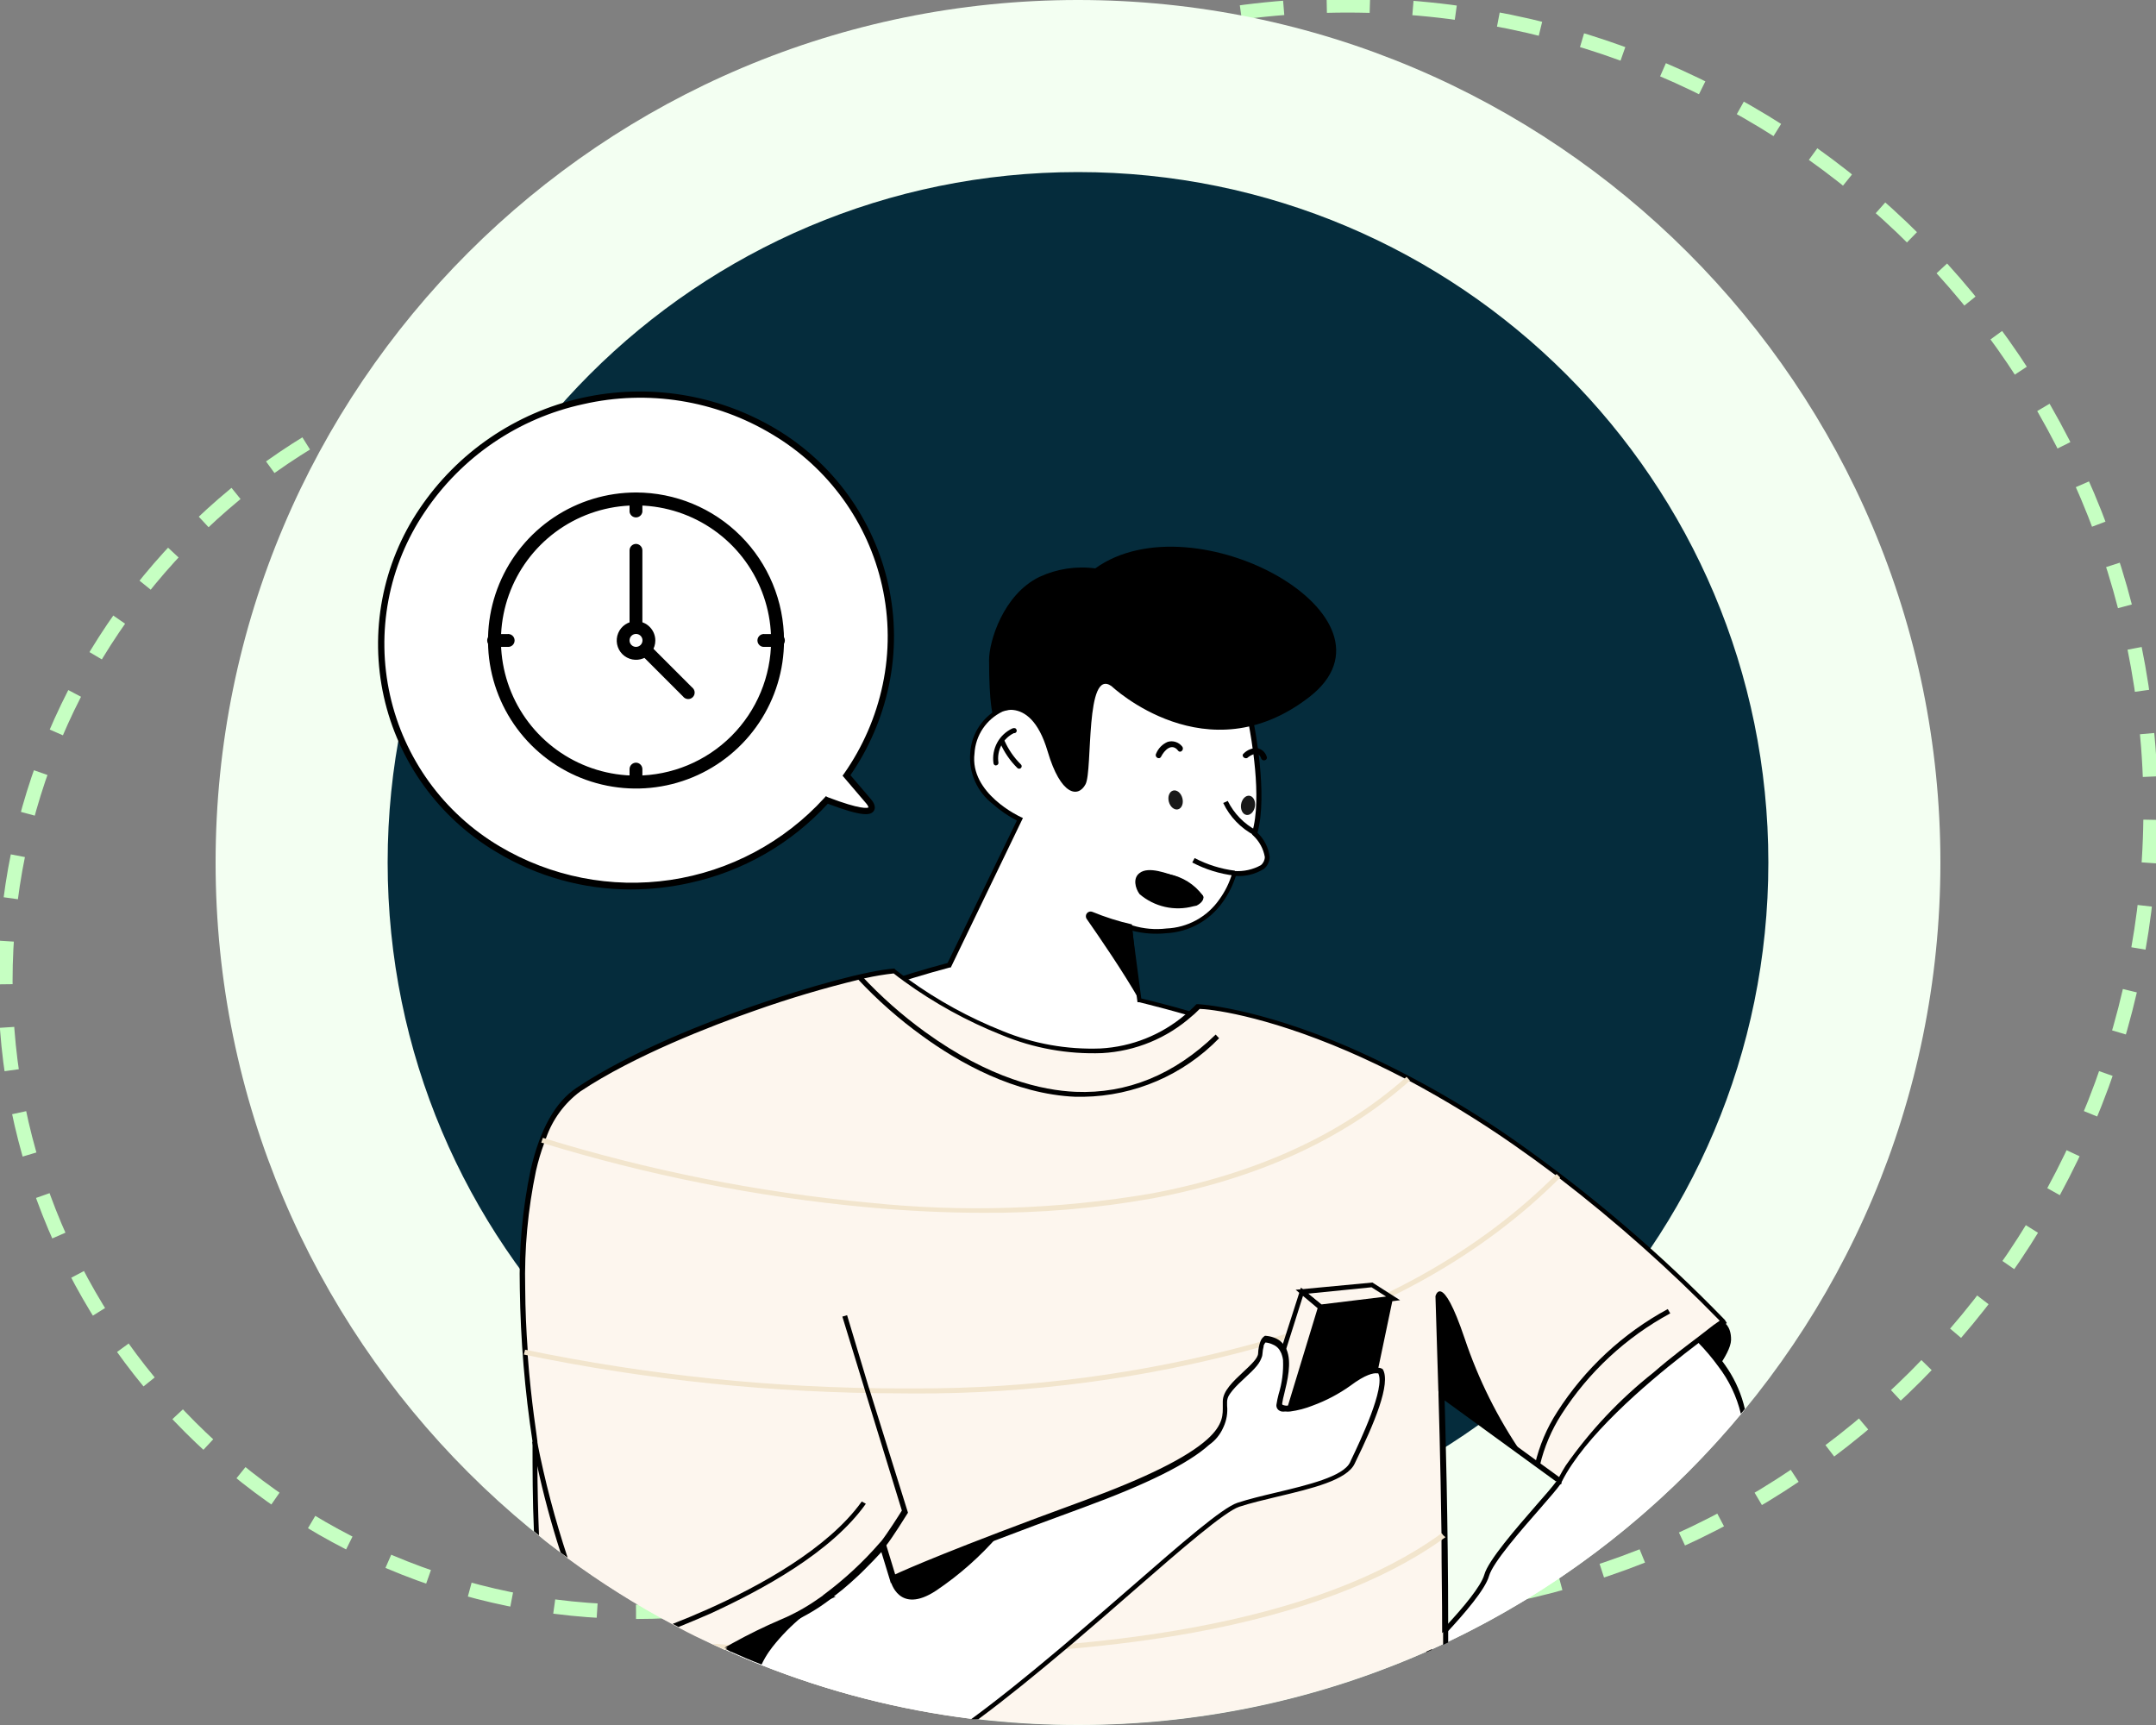 <svg width="150" height="120" viewBox="0 0 150 120" fill="none" xmlns="http://www.w3.org/2000/svg">
<rect x="0" y="0" width="150" height="120" fill="#808080" stroke="none"/>
<g clip-path="url(#clip0_4219_7186)">
<path d="M93.75 112.125C124.609 112.125 149.625 87.109 149.625 56.25C149.625 25.391 124.609 0.375 93.75 0.375C62.891 0.375 37.875 25.391 37.875 56.25C37.875 87.109 62.891 112.125 93.75 112.125Z" stroke="#C6FFC2" stroke-dasharray="3 3"/>
<path d="M44.25 112.125C68.481 112.125 88.125 92.481 88.125 68.25C88.125 44.019 68.481 24.375 44.25 24.375C20.018 24.375 0.375 44.019 0.375 68.25C0.375 92.481 20.018 112.125 44.25 112.125Z" stroke="#C6FFC2" stroke-dasharray="3 3"/>
<path d="M75 120C108.137 120 135 93.137 135 60C135 26.863 108.137 0 75 0C41.863 0 15 26.863 15 60C15 93.137 41.863 120 75 120Z" fill="#F3FFF2"/>
<path d="M75 108.03C101.526 108.03 123.03 86.526 123.03 60C123.03 33.474 101.526 11.97 75 11.97C48.474 11.97 26.97 33.474 26.97 60C26.97 86.526 48.474 108.03 75 108.03Z" fill="#052C3C"/>
<path d="M119.872 91.935C119.872 91.935 120.457 92.205 120.435 93.218C120.412 94.23 118.695 96.218 118.695 96.218L116.557 93.33L119.872 91.935Z" fill="black"/>
<path d="M121.343 98.115L121.193 98.287C117.235 103.055 112.568 107.186 107.355 110.535C106.793 110.895 106.23 111.247 105.653 111.585C104.048 112.545 102.39 113.43 100.68 114.24L100.508 114.315C100.451 114.348 100.39 114.376 100.328 114.397L99.54 114.765L99.338 114.855C99.338 114.675 99.39 114.577 99.39 114.577C99.39 114.577 99.787 114.18 100.335 113.602C100.395 113.55 100.448 113.482 100.508 113.422L100.68 113.242C101.76 112.08 103.163 110.445 103.403 109.582C103.785 108.21 107.655 104.175 108.383 103.147L108.48 103.005C108.572 102.782 108.632 102.547 108.66 102.307C108.818 100.873 108.899 99.431 108.9 97.987C108.9 97.732 108.9 97.575 108.9 97.575L109.313 97.38L116.888 93.757L117.48 93.472L118.23 93.112L118.358 93.24C118.849 93.738 119.303 94.272 119.715 94.837C120.474 95.808 121.028 96.923 121.343 98.115Z" fill="white"/>
<path d="M120.217 95.25C120.09 95.055 119.955 94.867 119.827 94.695C119.425 94.151 118.987 93.635 118.515 93.15L118.387 93.022L118.305 92.94L118.207 92.985L116.827 93.645L109.5 97.087L108.84 97.402L108.75 97.5V97.642C108.75 97.845 108.75 98.07 108.75 98.295C108.764 99.802 108.654 101.307 108.42 102.795C108.409 102.855 108.389 102.914 108.36 102.967L108.277 103.095C108.052 103.402 107.527 104.025 106.912 104.715C105.487 106.35 103.537 108.592 103.267 109.582C103.042 110.385 101.767 111.9 100.71 113.032L100.537 113.22L100.365 113.4C99.765 114.037 99.308 114.487 99.3 114.502V114.555C99.3 114.555 99.3 114.705 99.225 114.945L99.412 114.862L99.615 114.772C99.611 114.74 99.611 114.707 99.615 114.675C99.72 114.57 100.012 114.277 100.365 113.88L100.537 113.7L100.71 113.512C101.812 112.327 103.335 110.58 103.597 109.635C103.86 108.69 105.847 106.425 107.175 104.91C107.827 104.16 108.322 103.59 108.555 103.26L108.615 103.185V103.117L108.652 103.042C108.72 102.84 108.768 102.632 108.795 102.42C108.795 102.285 108.84 102.142 108.855 101.985C109.02 100.575 109.05 98.4 109.057 97.755L116.76 94.072L116.947 93.982L117.495 93.72L118.155 93.405C118.656 93.918 119.12 94.467 119.542 95.047C120.293 96.025 120.829 97.149 121.117 98.347L121.267 98.175L121.395 98.01C121.169 97.028 120.77 96.093 120.217 95.25ZM108.9 98.002C108.898 99.446 108.818 100.888 108.66 102.322C108.57 102.472 108.495 102.615 108.42 102.757C108.409 102.818 108.389 102.876 108.36 102.93L108.277 103.057C108.052 103.365 107.527 103.987 106.912 104.677C105.487 106.312 103.537 108.555 103.267 109.545C103.042 110.347 101.767 111.862 100.71 112.995L100.537 113.182V113.43C100.477 113.49 100.425 113.557 100.365 113.61V113.88L100.537 113.7L100.71 113.512C101.812 112.327 103.335 110.58 103.597 109.635C103.86 108.69 105.847 106.425 107.175 104.91C107.827 104.16 108.322 103.59 108.555 103.26L108.615 103.185V103.117L108.652 103.042C108.72 102.84 108.768 102.632 108.795 102.42C108.795 102.285 108.84 102.142 108.855 101.985C109.02 100.575 109.05 98.4 109.057 97.755L108.9 98.002ZM116.977 93.877L116.812 94.005L117 93.915L116.977 93.877Z" fill="black"/>
<path d="M87.112 50.34C87.112 50.34 88.125 55.305 87.338 57.96C87.338 57.96 88.838 59.422 87.87 60.292C87.271 60.634 86.585 60.791 85.897 60.742C85.897 60.742 84.983 64.492 81.165 64.732C80.353 64.823 79.53 64.744 78.75 64.5C78.738 64.496 78.726 64.496 78.714 64.498C78.702 64.5 78.691 64.505 78.682 64.512C78.672 64.519 78.664 64.529 78.659 64.54C78.654 64.551 78.652 64.563 78.653 64.575L79.312 69.57C79.312 69.57 90.817 72.255 90.487 74.505C90.323 75.63 54.12 73.695 53.385 73.545C50.655 72.99 56.153 69.892 66.052 67.155L70.965 57C70.965 57 67.282 55.343 67.657 52.403C68.032 49.462 70.507 48.653 71.543 49.5C72.578 50.347 71.543 45.96 75.99 45.705C80.438 45.45 87.112 50.34 87.112 50.34Z" fill="white"/>
<path d="M85.748 75H84.127C80.985 75 76.778 74.843 71.618 74.64C62.82 74.288 53.715 73.778 53.325 73.695C52.778 73.583 52.5 73.365 52.485 73.043C52.485 72.225 54.472 71.138 56.175 70.365C59.338 69.003 62.597 67.875 65.925 66.99L70.748 57.083C70.144 56.771 69.582 56.386 69.075 55.935C68.539 55.523 68.114 54.983 67.839 54.365C67.564 53.747 67.447 53.07 67.5 52.395C67.538 51.718 67.759 51.064 68.14 50.503C68.52 49.942 69.045 49.494 69.66 49.208C69.981 49.057 70.335 48.993 70.688 49.023C71.041 49.054 71.38 49.177 71.67 49.38C71.76 49.448 71.79 49.448 71.79 49.448C71.897 49.254 71.968 49.044 72 48.825C72.33 47.738 72.945 45.72 75.953 45.555C77.835 45.45 80.295 46.2 83.272 47.805C84.624 48.528 85.929 49.334 87.18 50.22L87.233 50.258V50.325C87.27 50.528 88.222 55.245 87.487 57.93C87.957 58.377 88.257 58.974 88.335 59.618C88.332 59.776 88.295 59.931 88.227 60.074C88.158 60.216 88.059 60.342 87.938 60.443C87.352 60.807 86.668 60.98 85.98 60.938C85.773 61.593 85.462 62.211 85.058 62.768C84.609 63.4 84.024 63.923 83.344 64.296C82.665 64.668 81.909 64.882 81.135 64.92C80.346 65.001 79.549 64.943 78.78 64.748L79.403 69.458C79.972 69.593 82.522 70.208 85.013 71.055C88.92 72.368 90.743 73.515 90.593 74.558C90.585 74.593 90.571 74.627 90.55 74.656C90.53 74.686 90.503 74.711 90.472 74.73C90.39 74.805 90.06 75 85.748 75ZM70.567 49.373C70.289 49.361 70.012 49.405 69.75 49.5C69.194 49.766 68.72 50.177 68.377 50.688C68.034 51.2 67.835 51.795 67.8 52.41C67.448 55.193 70.965 56.813 71.002 56.828L71.168 56.903L71.093 57.06L66.15 67.305H66.075C62.747 68.189 59.488 69.318 56.325 70.68C52.987 72.18 52.837 72.93 52.837 73.028C52.837 73.125 53.19 73.313 53.392 73.35C53.752 73.425 62.767 73.928 71.7 74.288C76.868 74.498 81.067 74.618 84.203 74.648C89.108 74.7 90.105 74.513 90.3 74.415C90.3 73.928 89.618 72.915 84.953 71.34C82.155 70.403 79.282 69.728 79.26 69.72H79.14L78.465 64.605C78.459 64.563 78.465 64.52 78.481 64.481C78.496 64.441 78.522 64.407 78.555 64.38C78.592 64.36 78.633 64.349 78.675 64.349C78.717 64.349 78.758 64.36 78.795 64.38C79.559 64.613 80.364 64.685 81.157 64.59C81.882 64.56 82.59 64.363 83.227 64.014C83.863 63.666 84.41 63.175 84.825 62.58C85.233 62.023 85.54 61.398 85.733 60.735V60.593H85.875C86.516 60.638 87.157 60.497 87.72 60.188C87.805 60.119 87.874 60.032 87.922 59.933C87.97 59.835 87.996 59.727 87.998 59.618C87.897 59.041 87.61 58.514 87.18 58.118L87.105 58.043V57.938C87.855 55.515 87 51.068 86.888 50.438C86.243 49.98 80.062 45.668 75.938 45.9C73.177 46.058 72.63 47.85 72.3 48.9C72.157 49.373 72.06 49.65 71.812 49.763C71.733 49.778 71.652 49.773 71.575 49.75C71.497 49.726 71.427 49.684 71.37 49.628C71.136 49.46 70.855 49.371 70.567 49.373Z" fill="black"/>
<path d="M83.032 59.842C83.928 60.315 84.901 60.623 85.905 60.75L83.032 59.842Z" fill="white"/>
<path d="M85.897 60.915C84.867 60.792 83.868 60.482 82.95 60L83.115 59.692C83.988 60.149 84.935 60.446 85.912 60.57L85.897 60.915Z" fill="black"/>
<path d="M77.34 47.737C77.34 47.737 83.963 54.015 91.095 48.487C98.228 42.96 83.1 34.583 76.2 39.54C74.875 39.363 73.527 39.569 72.315 40.133C69.787 41.362 68.812 44.633 68.812 45.907C68.812 49.042 69.082 49.733 69.082 49.733C69.082 49.733 71.618 47.977 72.885 52.26C73.8 55.365 75.015 55.515 75.525 54.555C76.035 53.595 75.48 46.388 77.34 47.737Z" fill="black"/>
<path d="M70.897 53.475C70.852 53.474 70.809 53.455 70.778 53.422C70.269 52.92 69.861 52.324 69.578 51.667C69.568 51.625 69.575 51.58 69.597 51.543C69.62 51.505 69.655 51.477 69.697 51.465C69.739 51.453 69.784 51.457 69.823 51.476C69.862 51.495 69.892 51.529 69.907 51.57C70.178 52.169 70.557 52.713 71.025 53.175C71.051 53.199 71.069 53.23 71.077 53.264C71.085 53.298 71.082 53.334 71.069 53.366C71.056 53.399 71.033 53.427 71.004 53.446C70.975 53.466 70.94 53.476 70.905 53.475H70.897Z" fill="black"/>
<path d="M69.293 53.25C69.249 53.25 69.207 53.234 69.175 53.205C69.144 53.175 69.124 53.135 69.12 53.092C69.05 52.6 69.141 52.099 69.379 51.662C69.616 51.226 69.989 50.878 70.44 50.67C70.605 50.617 70.68 50.67 70.71 50.737C70.728 50.765 70.737 50.798 70.737 50.831C70.736 50.864 70.727 50.896 70.708 50.924C70.69 50.952 70.664 50.974 70.634 50.987C70.604 51.001 70.57 51.005 70.537 51C70.163 51.184 69.857 51.482 69.664 51.852C69.471 52.221 69.402 52.643 69.465 53.055C69.467 53.078 69.465 53.1 69.458 53.122C69.451 53.144 69.44 53.164 69.425 53.181C69.411 53.199 69.393 53.213 69.373 53.224C69.352 53.234 69.33 53.24 69.308 53.242L69.293 53.25Z" fill="black"/>
<path d="M78.75 64.305C77.812 64.093 76.894 63.802 76.005 63.435C75.939 63.407 75.865 63.402 75.796 63.419C75.726 63.437 75.664 63.477 75.619 63.533C75.574 63.589 75.549 63.658 75.547 63.729C75.545 63.801 75.566 63.872 75.608 63.93C76.507 65.22 78.097 67.53 79.275 69.578L78.75 64.305Z" fill="black"/>
<path d="M81.96 56.301C82.221 56.233 82.356 55.886 82.262 55.525C82.168 55.164 81.881 54.927 81.621 54.995C81.36 55.062 81.225 55.41 81.319 55.77C81.412 56.131 81.7 56.369 81.96 56.301Z" fill="#191919"/>
<path d="M87.309 56.102C87.369 55.734 87.202 55.401 86.936 55.358C86.671 55.315 86.407 55.578 86.347 55.946C86.287 56.314 86.454 56.647 86.72 56.691C86.986 56.734 87.249 56.47 87.309 56.102Z" fill="#191919"/>
<path d="M47.618 116.647L47.715 116.745L47.618 116.647Z" fill="#FDF6EE"/>
<path d="M119.872 91.935C119.752 92.025 119.212 92.4 118.417 92.993L118.267 93.098L117.577 93.623L117.105 93.983C114.45 96.053 110.61 99.36 108.855 102.368C108.727 102.578 108.622 102.788 108.517 102.99L108.375 102.885L107.002 101.888L106.845 101.775L105.945 101.115L105.84 101.04L100.29 97.013C100.29 97.013 100.425 101.288 100.5 106.763C100.5 106.838 100.5 106.913 100.5 106.988C100.5 108.945 100.545 111.038 100.545 113.153V114.293C100.488 114.326 100.428 114.354 100.365 114.375L99.578 114.743L99.375 114.833L99.188 114.915C89.433 119.193 78.718 120.803 68.138 119.58H67.875H67.635C62.613 118.956 57.691 117.696 52.987 115.83C52.237 115.545 51.555 115.253 50.858 114.938L50.663 115.043L50.85 114.93L50.655 114.848L50.483 114.773H50.4L49.553 114.383C48.758 114.015 47.962 113.633 47.19 113.213L46.785 112.995C44.241 111.642 41.8 110.106 39.48 108.398L39 108C38.49 107.618 37.98 107.25 37.5 106.815L37.32 106.673C37.245 104.76 37.208 102.878 37.215 101.108C37.215 100.823 37.215 100.545 37.215 100.268C37.215 100.268 36.788 97.718 36.525 94.23C36.525 94.17 36.525 94.118 36.525 94.058C36.203 89.558 36.157 83.498 37.665 79.448L37.778 79.118C38.238 77.797 39.085 76.645 40.208 75.81C45.458 72.285 54.907 69.06 59.812 67.958L60 67.913C60.717 67.748 61.443 67.628 62.175 67.553C62.175 67.553 62.355 67.703 62.693 67.95L62.865 68.085L63.045 68.205C65.993 70.343 75.795 76.575 82.688 70.65L82.838 70.523L82.987 70.38L83.347 70.035C83.347 70.035 88.905 70.253 97.8 74.925L97.98 75.023C101.598 76.953 105.052 79.175 108.307 81.668L108.442 81.773C112.494 84.878 116.314 88.275 119.872 91.935Z" fill="#FDF6EE"/>
<path d="M37.672 113.302V113.467C37.676 113.412 37.676 113.357 37.672 113.302ZM120 91.815C115.557 87.229 110.693 83.071 105.472 79.395C101.83 76.838 97.943 74.647 93.87 72.855C87.39 70.057 83.37 69.855 83.37 69.855H83.25L83.19 69.907C83.055 70.05 82.912 70.185 82.77 70.312L82.612 70.455L82.455 70.59C80.801 71.994 78.734 72.818 76.567 72.937C74.234 73.025 71.909 72.61 69.75 71.722C67.437 70.802 65.245 69.6 63.225 68.145L63.053 68.025L62.865 67.89C62.483 67.605 62.265 67.432 62.258 67.425L62.25 67.38H62.182C60.45 67.5 56.392 68.58 52.32 70.005C49.38 71.032 43.89 73.14 40.125 75.667C38.625 76.657 37.56 78.585 36.915 81.39C36.348 84.102 36.097 86.87 36.165 89.64C36.216 93.206 36.512 96.764 37.05 100.29C37.05 102.24 37.05 104.355 37.148 106.522C37.202 106.574 37.259 106.622 37.32 106.665L37.5 106.807C37.432 105.127 37.395 103.477 37.388 101.91C37.388 101.347 37.388 100.8 37.388 100.26C37.388 100.087 36.96 97.612 36.712 94.26C36.712 94.14 36.712 94.02 36.712 93.9C36.615 92.565 36.547 91.11 36.54 89.617C36.476 86.875 36.728 84.135 37.29 81.45C37.441 80.782 37.636 80.126 37.875 79.485C37.875 79.372 37.95 79.267 37.995 79.162C38.443 77.876 39.266 76.753 40.358 75.937C44.108 73.432 49.553 71.34 52.47 70.32C54.876 69.466 57.324 68.737 59.805 68.137L60.195 68.047C60.848 67.9 61.509 67.79 62.175 67.717L62.542 68.002L62.722 68.13L62.888 68.257C64.996 69.785 67.286 71.045 69.705 72.007C71.91 72.922 74.287 73.349 76.672 73.26C78.995 73.133 81.206 72.22 82.942 70.672L83.093 70.545L83.235 70.41L83.468 70.185C84.037 70.185 87.832 70.575 93.765 73.132C95.07 73.697 96.385 74.325 97.71 75.015L98.047 75.187C100.555 76.529 102.982 78.016 105.315 79.642C106.285 80.317 107.257 81.022 108.232 81.757L108.51 81.975C112.452 85.007 116.174 88.315 119.647 91.875L119.19 92.197L118.222 92.947L117.54 93.465L117.03 93.855L116.865 93.982C116.295 94.425 115.672 94.927 115.035 95.482C112.696 97.331 110.639 99.511 108.93 101.955C108.855 102.075 108.78 102.195 108.712 102.315C108.645 102.435 108.547 102.607 108.472 102.75L107.235 101.85L106.927 101.625L105.69 100.725L100.147 96.69V97.042C100.147 97.147 100.282 101.347 100.357 106.725C100.357 106.867 100.357 107.01 100.357 107.152C100.357 109.132 100.402 111.247 100.402 113.377V113.895C100.402 114.067 100.402 114.247 100.402 114.42C100.465 114.399 100.525 114.371 100.582 114.337L100.755 114.262V113.01C100.755 105.93 100.552 99.015 100.507 97.387L108.322 103.072L108.457 103.17L108.6 103.275L108.637 103.185V103.117L108.675 103.042C110.25 99.937 114.382 96.367 117.187 94.185L118.23 93.382L118.365 93.277L118.515 93.172C119.385 92.52 119.947 92.137 119.97 92.122H120.022L120.142 92.04L120 91.815ZM107.167 101.827L106.86 101.602L105.622 100.702L100.08 96.667V97.02C100.08 97.125 100.215 101.325 100.29 106.702C100.29 106.845 100.29 106.987 100.29 107.13C100.29 109.11 100.335 111.225 100.335 113.355V113.602C100.395 113.55 100.447 113.482 100.507 113.422V113.175L100.68 112.987C100.68 105.907 100.477 98.992 100.432 97.365L108.247 103.05L108.33 102.922C108.359 102.868 108.379 102.81 108.39 102.75L107.167 101.827Z" fill="black"/>
<path d="M68.377 84.368C65.797 84.368 63.117 84.24 60.337 83.985C52.643 83.266 45.043 81.758 37.657 79.485L37.77 79.155C45.133 81.426 52.711 82.934 60.383 83.655C66.955 84.348 73.592 84.136 80.108 83.025C87.36 81.668 93.33 78.938 97.86 74.91L98.093 75.173C93.517 79.245 87.487 81.998 80.168 83.37C76.276 84.064 72.33 84.398 68.377 84.368Z" fill="#F2E5CD"/>
<path d="M62.7 96.93C53.881 96.924 45.086 96.019 36.45 94.23L36.532 93.892C45.131 95.674 53.889 96.576 62.67 96.585H63.653C71.614 96.612 79.543 95.566 87.225 93.472C95.873 90.99 102.975 87.015 108.3 81.668L108.547 81.915C103.17 87.308 96.022 91.312 87.323 93.81C79.609 95.913 71.647 96.965 63.653 96.938L62.7 96.93Z" fill="#F2E5CD"/>
<path d="M37.688 113.475V113.31C37.691 113.365 37.691 113.42 37.688 113.475Z" fill="#F2E5CD"/>
<path d="M100.567 106.935L100.462 107.01L100.29 107.13C96.135 110.07 90.323 112.238 83.04 113.573C80.31 114.068 77.362 114.45 74.228 114.72H73.927H73.627C70.192 114.998 66.532 115.133 62.67 115.133H62.25C59.167 115.133 56.197 115.028 53.453 114.885C52.627 114.885 51.818 114.795 51.038 114.743C50.93 114.75 50.822 114.75 50.715 114.743H50.445H50.4L49.553 114.353C50.002 114.353 50.468 114.42 50.94 114.443C51.045 114.443 51.157 114.443 51.27 114.443H51.6C52.275 114.488 52.972 114.525 53.685 114.555C56.362 114.698 59.25 114.788 62.242 114.795C66.42 114.795 70.365 114.653 74.047 114.338H74.34H74.647C77.593 114.073 80.343 113.705 82.897 113.235C90.278 111.885 96.112 109.688 100.23 106.71L100.305 106.658L100.402 106.793L100.567 106.935Z" fill="#F2E5CD"/>
<path d="M39.495 108.367L39 108C38.354 106.001 37.808 103.971 37.365 101.917C37.305 101.655 37.245 101.385 37.193 101.107C37.14 100.83 37.08 100.575 37.028 100.297H37.2H37.373C37.909 103.029 38.618 105.725 39.495 108.367Z" fill="black"/>
<path d="M47.618 116.647L47.715 116.745L47.618 116.647Z" fill="black"/>
<path d="M63.172 105.233L63.127 105.3C63.083 105.375 62.093 106.965 61.627 107.55L61.56 107.633L61.492 107.708L61.358 107.865C61.02 108.233 60.608 108.653 60.172 109.095C60.023 109.245 59.873 109.395 59.708 109.545L59.197 110.01L58.672 110.46C58.432 110.663 58.193 110.858 57.922 111.053C57.788 111.165 57.653 111.263 57.51 111.368L57.157 111.615C56.754 111.888 56.336 112.138 55.905 112.365C55.474 112.61 55.028 112.828 54.57 113.018C54.03 113.243 53.46 113.505 52.883 113.768H52.83C52.56 113.903 52.29 114.038 52.02 114.188C51.915 114.24 51.81 114.293 51.712 114.353L51.135 114.66L51.038 114.713L50.91 114.78L50.715 114.698L50.542 114.623H50.4L50.94 114.323C52.038 113.713 53.167 113.159 54.322 112.665C55.217 112.289 56.069 111.819 56.865 111.263L57.233 111.008L57.285 110.955C58.73 109.886 60.053 108.661 61.23 107.303L61.32 107.205C61.733 106.68 62.557 105.39 62.745 105.083L60.21 96.833L60.105 96.48L58.605 91.59L58.935 91.493L60.435 96.488L60.547 96.833L63.172 105.233Z" fill="black"/>
<path d="M90.57 89.85L91.882 90.952L96.907 90.33L95.437 89.4L90.57 89.85Z" fill="#FDF6EE"/>
<path d="M91.83 91.133L90.142 89.723L95.483 89.22L97.41 90.45L91.83 91.133ZM91.005 89.993L91.935 90.743L96.435 90.195L95.422 89.55L91.005 89.993Z" fill="black"/>
<path d="M90.57 89.85L88.433 96.615L87.683 99.21L89.745 97.965L91.882 90.953L90.57 89.85Z" fill="#FDF6EE"/>
<path d="M87.39 99.585L88.26 96.585L90.51 89.572L92.108 90.907L89.918 98.092L87.39 99.585ZM90.653 90.15L88.59 96.667L87.968 98.827L89.588 97.845L91.672 91.005L90.653 90.15Z" fill="black"/>
<path d="M89.745 97.965L91.882 90.953L96.907 90.33L95.49 97.095L89.745 97.965Z" fill="black"/>
<path d="M47.618 116.647L47.715 116.745L47.618 116.647Z" fill="white"/>
<path d="M94.125 101.745C93.375 103.245 88.778 103.807 86.19 104.662C84.765 105.135 79.748 109.792 74.355 114.36L73.898 114.742C71.865 116.467 69.788 118.155 67.838 119.572H67.598C62.576 118.948 57.654 117.688 52.95 115.822C52.2 115.537 51.518 115.245 50.82 114.93L50.625 115.035L50.813 114.922L50.618 114.84L50.715 114.78L51.285 114.472C52.299 113.919 53.34 113.418 54.405 112.972C55.316 112.577 56.185 112.092 57 111.525L57.375 111.262L57.615 111.082C58.979 110.032 60.235 108.849 61.365 107.55L61.425 107.737L62.055 109.815C62.055 109.815 63.555 109.065 69.345 106.815H69.443C71.048 106.207 72.975 105.48 75.293 104.632C86.085 100.672 85.125 98.752 85.125 97.545C85.125 96.337 87.533 95.115 87.585 94.207C87.596 94.043 87.619 93.88 87.653 93.72C87.68 93.574 87.733 93.434 87.81 93.307C87.84 93.235 87.893 93.174 87.96 93.135L88.238 93.172C88.422 93.209 88.597 93.281 88.755 93.382C88.899 93.468 89.025 93.583 89.123 93.72C89.169 93.782 89.207 93.85 89.235 93.922C89.275 94.007 89.308 94.094 89.333 94.185C89.655 95.325 89.01 97.035 88.943 97.642C88.943 97.852 89.07 97.957 89.34 97.98C89.447 97.987 89.555 97.987 89.663 97.98H89.858H90.015H90.09C91.413 97.659 92.663 97.088 93.773 96.3C94.913 95.445 95.505 95.347 95.775 95.385C95.842 95.387 95.907 95.408 95.963 95.445C96.69 96.405 94.845 100.222 94.125 101.745Z" fill="white"/>
<path d="M96.203 95.25C96.126 95.193 96.035 95.159 95.94 95.152C95.618 95.1 94.972 95.212 93.795 96.097C92.981 96.675 92.09 97.135 91.147 97.462C90.78 97.593 90.404 97.698 90.022 97.777H89.835H89.647C89.513 97.799 89.376 97.783 89.25 97.732C89.25 97.732 89.198 97.732 89.205 97.635C89.24 97.41 89.288 97.187 89.347 96.967C89.565 96.075 89.888 94.777 89.513 93.885L89.4 93.667L89.34 93.577L89.272 93.495C89.21 93.413 89.136 93.34 89.055 93.277C88.923 93.178 88.776 93.099 88.62 93.045C88.439 92.98 88.249 92.939 88.058 92.925H88.005C87.857 93.017 87.746 93.157 87.69 93.322C87.64 93.454 87.603 93.589 87.578 93.727C87.553 93.864 87.538 94.001 87.532 94.14C87.532 94.492 86.993 94.972 86.49 95.445C85.793 96.097 85.073 96.765 85.073 97.492C85.073 97.59 85.073 97.68 85.073 97.777C85.073 98.362 85.147 99.09 83.993 100.125C82.567 101.4 79.74 102.802 75.345 104.415C66.203 107.76 63.023 109.177 62.28 109.522L61.672 107.527L61.5 107.175L61.38 107.31L61.29 107.407C60.113 108.766 58.79 109.99 57.345 111.06L57.292 111.112L56.925 111.367C56.13 111.923 55.277 112.394 54.383 112.77C53.227 113.264 52.098 113.817 51 114.427L50.46 114.727H50.505L50.678 114.802L50.873 114.885L50.685 114.997L50.88 114.892L51 114.817L51.097 114.765L51.675 114.457C51.773 114.397 51.877 114.345 51.983 114.292L52.792 113.872H52.845C53.422 113.587 53.992 113.325 54.532 113.122C54.99 112.932 55.436 112.714 55.867 112.47C56.298 112.243 56.716 111.992 57.12 111.72L57.472 111.472C57.615 111.367 57.75 111.27 57.885 111.157C58.14 110.962 58.38 110.767 58.635 110.565L59.16 110.115L59.67 109.65C59.835 109.5 59.985 109.35 60.135 109.2C60.585 108.757 60.983 108.337 61.32 107.97L61.965 110.077V110.137L62.153 110.047C62.153 110.047 63.653 109.297 69.218 107.167C70.875 106.53 72.907 105.772 75.368 104.872C79.8 103.245 82.672 101.82 84.127 100.507C84.543 100.216 84.872 99.819 85.083 99.357C85.294 98.896 85.378 98.387 85.328 97.882C85.328 97.792 85.328 97.702 85.328 97.62C85.328 97.042 86.025 96.397 86.64 95.827C87.255 95.257 87.757 94.777 87.787 94.29C87.798 94.102 87.828 93.916 87.877 93.735C87.905 93.609 87.961 93.49 88.043 93.39C88.22 93.406 88.393 93.454 88.552 93.532C88.737 93.604 88.897 93.73 89.01 93.892C89.038 93.936 89.063 93.981 89.085 94.027C89.132 94.104 89.167 94.188 89.19 94.275C89.227 94.384 89.252 94.497 89.265 94.612C89.3 95.417 89.196 96.221 88.957 96.99C88.895 97.225 88.845 97.462 88.808 97.702C88.793 97.788 88.806 97.877 88.845 97.955C88.884 98.033 88.947 98.097 89.025 98.137C89.067 98.161 89.113 98.178 89.16 98.19C89.247 98.203 89.335 98.203 89.422 98.19C89.537 98.205 89.653 98.205 89.767 98.19C90.305 98.117 90.831 97.979 91.335 97.777C92.256 97.439 93.129 96.98 93.93 96.412C95.025 95.587 95.573 95.512 95.79 95.535H95.888C96.397 96.525 94.657 100.192 93.99 101.587L93.93 101.722C93.457 102.72 90.975 103.305 88.785 103.83C87.802 104.062 86.865 104.287 86.093 104.542C85.035 104.887 82.192 107.362 78.593 110.497C77.138 111.757 75.593 113.1 74.032 114.427L73.567 114.817C71.535 116.527 69.48 118.192 67.567 119.595H67.808H68.07C70.028 118.147 72.112 116.445 74.168 114.712L74.632 114.322C76.073 113.1 77.483 111.87 78.817 110.707C82.252 107.707 85.222 105.15 86.213 104.82C86.963 104.572 87.9 104.347 88.875 104.115C91.252 103.552 93.713 102.967 94.252 101.812L94.312 101.685C95.595 99.06 96.795 96.232 96.203 95.25ZM87.698 93.682C87.663 93.843 87.641 94.006 87.63 94.17C87.578 95.077 85.17 96.307 85.17 97.507C85.17 98.707 86.13 100.635 75.338 104.595C73.02 105.442 71.093 106.17 69.487 106.777H69.39C63.585 109.027 62.1 109.777 62.1 109.777L61.5 107.715L61.365 107.872L62.01 109.98V110.04L62.197 109.95C62.197 109.95 63.697 109.2 69.263 107.07C70.92 106.432 72.953 105.675 75.412 104.775C79.845 103.147 82.718 101.722 84.172 100.41C84.588 100.118 84.917 99.721 85.128 99.26C85.339 98.799 85.423 98.29 85.373 97.785C85.373 97.695 85.373 97.605 85.373 97.522C85.373 96.945 86.07 96.3 86.685 95.73C87.3 95.16 87.802 94.68 87.832 94.192C87.843 94.005 87.873 93.819 87.922 93.637L87.698 93.682ZM90.18 97.882H90.105H89.948H89.752C89.645 97.89 89.537 97.89 89.43 97.882C89.16 97.882 89.01 97.755 89.032 97.545C89.1 96.937 89.782 95.227 89.422 94.087C89.398 93.997 89.365 93.909 89.325 93.825C89.297 93.753 89.259 93.684 89.213 93.622C89.115 93.486 88.989 93.371 88.845 93.285L88.605 93.36C88.79 93.432 88.949 93.557 89.062 93.72C89.09 93.763 89.115 93.808 89.138 93.855C89.184 93.932 89.22 94.015 89.243 94.102C89.28 94.212 89.305 94.325 89.317 94.44C89.353 95.244 89.249 96.049 89.01 96.817C88.948 97.052 88.897 97.29 88.86 97.53C88.846 97.616 88.859 97.705 88.898 97.783C88.937 97.861 89 97.925 89.078 97.965C89.12 97.988 89.165 98.006 89.213 98.017C89.299 98.03 89.388 98.03 89.475 98.017C89.59 98.032 89.705 98.032 89.82 98.017C90.357 97.945 90.884 97.806 91.388 97.605L90.18 97.882Z" fill="black"/>
<path d="M57.383 111.413V111.27L57.337 111.188L57.263 111.113L57.315 111.06H58.155L57.465 111.39L57.458 111.398L57.442 111.353L57.383 111.27V111.413Z" fill="black"/>
<path d="M57 111.525C56.715 111.735 56.303 112.042 55.845 112.432C55.066 113.067 54.359 113.787 53.737 114.577C53.648 114.692 53.565 114.805 53.49 114.915C53.299 115.193 53.13 115.487 52.987 115.792C52.237 115.507 51.555 115.215 50.858 114.9L50.663 115.005L50.85 114.892L50.655 114.81L50.752 114.75L51.322 114.442C52.336 113.889 53.377 113.389 54.443 112.942C55.339 112.555 56.196 112.08 57 111.525Z" fill="black"/>
<path d="M100.072 96.788L99.87 90.173C99.87 90.173 100.297 88.358 101.902 93.113C102.856 95.958 104.201 98.656 105.9 101.13L100.072 96.788Z" fill="black"/>
<path d="M61.965 109.987C61.965 109.987 62.528 112.365 65.123 110.655C66.742 109.567 68.21 108.268 69.487 106.792L61.965 109.987Z" fill="black"/>
<path d="M60.24 104.61C57.84 108 53.002 110.61 49.365 112.275C48.615 112.605 47.865 112.913 47.205 113.183L46.8 112.965C47.55 112.673 48.383 112.328 49.222 111.953C52.822 110.348 57.608 107.738 59.955 104.453L60.24 104.61Z" fill="black"/>
<path d="M107.137 101.932L106.792 101.872C107.093 100.571 107.619 99.333 108.345 98.212C110.261 95.218 112.906 92.758 116.032 91.065L116.205 91.365C113.128 93.029 110.524 95.447 108.637 98.392C107.94 99.478 107.432 100.676 107.137 101.932Z" fill="black"/>
<path d="M75.382 76.298H74.828C70.575 76.118 66.683 73.898 64.17 72.068C62.544 70.895 61.037 69.567 59.67 68.1L59.932 67.868C61.279 69.317 62.763 70.63 64.365 71.79C68.865 75.053 72.532 75.855 74.828 75.953C78.405 76.103 81.698 74.768 84.578 71.97L84.817 72.225C82.335 74.778 78.942 76.242 75.382 76.298Z" fill="black"/>
<path d="M87.345 57.952C86.441 57.479 85.711 56.73 85.26 55.815L87.345 57.952Z" fill="white"/>
<path d="M87.27 58.11C86.324 57.613 85.563 56.824 85.103 55.86L85.418 55.717C85.853 56.595 86.554 57.314 87.42 57.772L87.27 58.11Z" fill="black"/>
<path d="M83.565 62.55C83.537 62.55 83.509 62.543 83.484 62.53C83.46 62.517 83.438 62.498 83.422 62.475C82.417 60.975 79.83 60.975 79.8 60.975C79.754 60.975 79.71 60.957 79.678 60.924C79.646 60.892 79.627 60.848 79.627 60.802C79.627 60.757 79.646 60.713 79.678 60.68C79.71 60.648 79.754 60.63 79.8 60.63C80.305 60.634 80.808 60.694 81.3 60.81C82.261 60.983 83.118 61.521 83.692 62.31C83.71 62.336 83.721 62.366 83.722 62.398C83.724 62.429 83.717 62.46 83.703 62.488C83.688 62.516 83.666 62.539 83.639 62.555C83.612 62.571 83.581 62.58 83.55 62.58L83.565 62.55Z" fill="black"/>
<path d="M83.535 62.153C83.51 62.139 83.483 62.13 83.454 62.128C83.426 62.125 83.398 62.129 83.371 62.138C83.344 62.147 83.319 62.162 83.298 62.181C83.278 62.201 83.261 62.224 83.25 62.25C83.25 62.25 83.25 62.25 83.25 62.205C83.25 62.16 83.25 62.205 83.25 62.153C83.253 62.088 83.242 62.024 83.217 61.965C83.192 61.905 83.155 61.851 83.108 61.808C83.084 61.778 83.051 61.758 83.014 61.749C82.977 61.741 82.939 61.746 82.905 61.763V61.665C82.895 61.635 82.878 61.607 82.855 61.584C82.832 61.562 82.803 61.545 82.773 61.535C82.742 61.526 82.709 61.524 82.677 61.529C82.646 61.535 82.616 61.548 82.59 61.568C82.556 61.503 82.506 61.449 82.444 61.41C82.382 61.372 82.31 61.351 82.237 61.35C82.208 61.341 82.177 61.341 82.147 61.35C82.127 61.31 82.102 61.272 82.073 61.238C82.05 61.233 82.027 61.233 82.005 61.238C82.014 61.213 82.018 61.186 82.017 61.159C82.016 61.133 82.009 61.106 81.997 61.083C81.985 61.059 81.968 61.037 81.948 61.02C81.927 61.003 81.903 60.99 81.877 60.983C81.233 60.78 79.912 60.233 79.282 60.735C78.802 61.088 78.983 61.793 79.282 62.198C79.791 62.635 80.398 62.94 81.052 63.088C81.706 63.236 82.386 63.221 83.032 63.045C83.106 63.035 83.178 63.02 83.25 63C83.61 62.82 83.94 62.453 83.535 62.153Z" fill="black"/>
<path d="M80.775 52.65C81 52.193 81.525 51.645 81.968 52.223C82.132 52.425 82.41 52.14 82.252 51.938C82.137 51.786 81.978 51.674 81.798 51.615C81.617 51.556 81.422 51.553 81.24 51.608C81.056 51.686 80.89 51.799 80.751 51.942C80.612 52.085 80.503 52.255 80.43 52.44C80.317 52.673 80.662 52.875 80.775 52.643V52.65Z" fill="black"/>
<path d="M86.812 52.695C87.105 52.47 87.562 52.245 87.742 52.755C87.825 53.002 88.215 52.897 88.132 52.65C88.089 52.496 88.003 52.358 87.885 52.251C87.767 52.144 87.622 52.071 87.465 52.042C87.291 52.036 87.118 52.066 86.957 52.131C86.795 52.195 86.649 52.293 86.528 52.417C86.325 52.575 86.61 52.86 86.812 52.702V52.695Z" fill="black"/>
<path d="M40.5 27.9C50.07 25.762 59.498 31.477 61.553 40.65C62.055 42.926 62.076 45.283 61.614 47.568C61.151 49.853 60.216 52.016 58.867 53.917L60.42 55.732C60.42 55.732 61.77 57.232 57.502 55.635C54.989 58.431 51.668 60.379 48 61.207C38.43 63.345 29.003 57.63 26.948 48.457C24.892 39.285 30.953 30.045 40.5 27.9Z" fill="white"/>
<path d="M34.5 59.25C32.536 58.078 30.831 56.517 29.491 54.664C28.151 52.81 27.203 50.703 26.705 48.47C26.207 46.237 26.17 43.927 26.596 41.68C27.022 39.432 27.902 37.295 29.183 35.4C31.824 31.475 35.869 28.712 40.485 27.68C45.102 26.648 49.939 27.424 54 29.85C55.963 31.023 57.666 32.584 59.005 34.437C60.345 36.29 61.293 38.396 61.792 40.627C62.318 42.959 62.333 45.377 61.837 47.715C61.366 49.941 60.458 52.051 59.167 53.925L60.608 55.612C60.675 55.687 61.005 56.092 60.795 56.407C60.585 56.722 60.045 56.842 57.593 55.912C55.039 58.692 51.688 60.615 48 61.417C46.651 61.721 45.273 61.874 43.89 61.875C40.578 61.877 37.33 60.969 34.5 59.25ZM57.6 55.462C59.91 56.34 60.352 56.212 60.428 56.167C60.398 56.069 60.347 55.98 60.278 55.905L58.62 53.962L58.718 53.827C60.024 51.968 60.94 49.863 61.41 47.64C61.893 45.361 61.878 43.005 61.365 40.732C60.876 38.557 59.949 36.504 58.64 34.699C57.331 32.893 55.668 31.374 53.752 30.232C49.801 27.844 45.075 27.086 40.575 28.117C36.067 29.093 32.114 31.783 29.55 35.617C28.301 37.466 27.442 39.549 27.027 41.741C26.612 43.933 26.649 46.186 27.136 48.363C27.622 50.54 28.549 52.595 29.857 54.401C31.166 56.207 32.83 57.727 34.748 58.867C38.328 60.996 42.533 61.824 46.653 61.211C50.773 60.597 54.555 58.58 57.36 55.5L57.458 55.387L57.6 55.462Z" fill="black"/>
<path d="M44.25 34.26C42.213 34.26 40.222 34.864 38.529 35.995C36.836 37.127 35.516 38.735 34.736 40.617C33.957 42.498 33.753 44.569 34.15 46.566C34.548 48.564 35.529 50.399 36.969 51.839C38.409 53.279 40.244 54.26 42.241 54.657C44.239 55.054 46.309 54.85 48.191 54.071C50.072 53.291 51.681 51.972 52.812 50.278C53.944 48.585 54.547 46.594 54.547 44.557C54.545 41.827 53.46 39.209 51.529 37.278C49.599 35.347 46.98 34.262 44.25 34.26ZM44.25 53.955C42.391 53.955 40.575 53.404 39.029 52.371C37.484 51.338 36.279 49.871 35.568 48.154C34.857 46.436 34.67 44.547 35.033 42.724C35.396 40.901 36.291 39.227 37.605 37.912C38.919 36.598 40.594 35.703 42.417 35.34C44.24 34.978 46.129 35.164 47.846 35.875C49.563 36.586 51.031 37.791 52.064 39.336C53.096 40.882 53.648 42.699 53.648 44.557C53.644 47.048 52.652 49.436 50.891 51.198C49.129 52.959 46.741 53.951 44.25 53.955Z" fill="black"/>
<path d="M44.25 37.837C44.131 37.837 44.016 37.885 43.932 37.969C43.847 38.054 43.8 38.168 43.8 38.287V43.657C43.814 43.766 43.867 43.865 43.949 43.938C44.031 44.01 44.137 44.049 44.246 44.049C44.356 44.049 44.461 44.01 44.543 43.938C44.625 43.865 44.678 43.766 44.693 43.657V38.287C44.693 38.169 44.646 38.056 44.563 37.972C44.481 37.888 44.368 37.839 44.25 37.837Z" fill="black"/>
<path d="M54.097 44.107H53.205C53.142 44.099 53.077 44.104 53.016 44.123C52.955 44.142 52.898 44.173 52.85 44.215C52.802 44.258 52.763 44.31 52.737 44.368C52.711 44.426 52.697 44.489 52.697 44.553C52.697 44.617 52.711 44.681 52.737 44.739C52.763 44.797 52.802 44.849 52.85 44.892C52.898 44.934 52.955 44.965 53.016 44.984C53.077 45.003 53.142 45.008 53.205 45H54.097C54.161 45.008 54.225 45.003 54.287 44.984C54.348 44.965 54.404 44.934 54.453 44.892C54.501 44.849 54.539 44.797 54.565 44.739C54.592 44.681 54.605 44.617 54.605 44.553C54.605 44.489 54.592 44.426 54.565 44.368C54.539 44.31 54.501 44.258 54.453 44.215C54.404 44.173 54.348 44.142 54.287 44.123C54.225 44.104 54.161 44.099 54.097 44.107Z" fill="black"/>
<path d="M44.25 34.26C44.131 34.26 44.016 34.307 43.932 34.392C43.847 34.476 43.8 34.59 43.8 34.71V35.602C43.814 35.711 43.867 35.81 43.949 35.882C44.031 35.955 44.137 35.994 44.246 35.994C44.356 35.994 44.461 35.955 44.543 35.882C44.625 35.81 44.678 35.711 44.693 35.602V34.71C44.693 34.592 44.646 34.478 44.563 34.394C44.481 34.31 44.368 34.262 44.25 34.26Z" fill="black"/>
<path d="M35.303 44.107H34.403C34.339 44.099 34.275 44.104 34.213 44.123C34.152 44.142 34.096 44.173 34.047 44.215C33.999 44.258 33.961 44.31 33.935 44.368C33.908 44.426 33.895 44.489 33.895 44.553C33.895 44.617 33.908 44.681 33.935 44.739C33.961 44.797 33.999 44.849 34.047 44.892C34.096 44.934 34.152 44.965 34.213 44.984C34.275 45.003 34.339 45.008 34.403 45H35.295C35.358 45.008 35.423 45.003 35.484 44.984C35.545 44.965 35.602 44.934 35.65 44.892C35.698 44.849 35.737 44.797 35.763 44.739C35.789 44.681 35.803 44.617 35.803 44.553C35.803 44.489 35.789 44.426 35.763 44.368C35.737 44.31 35.698 44.258 35.65 44.215C35.602 44.173 35.545 44.142 35.484 44.123C35.423 44.104 35.358 44.099 35.295 44.107H35.303Z" fill="black"/>
<path d="M44.25 53.055C44.131 53.055 44.016 53.103 43.932 53.187C43.847 53.271 43.8 53.386 43.8 53.505V54.398C43.814 54.506 43.867 54.606 43.949 54.678C44.031 54.75 44.137 54.79 44.246 54.79C44.356 54.79 44.461 54.75 44.543 54.678C44.625 54.606 44.678 54.506 44.693 54.398V53.505C44.693 53.387 44.646 53.274 44.563 53.19C44.481 53.105 44.368 53.057 44.25 53.055Z" fill="black"/>
<path d="M44.25 43.215C43.984 43.215 43.725 43.294 43.504 43.441C43.283 43.589 43.111 43.798 43.01 44.044C42.908 44.289 42.882 44.559 42.933 44.819C42.985 45.08 43.113 45.319 43.301 45.507C43.488 45.694 43.728 45.822 43.988 45.874C44.248 45.926 44.518 45.899 44.764 45.798C45.009 45.696 45.219 45.524 45.366 45.303C45.514 45.082 45.593 44.823 45.593 44.557C45.593 44.201 45.451 43.86 45.199 43.608C44.947 43.356 44.606 43.215 44.25 43.215ZM44.25 45C44.161 45 44.074 44.974 44 44.924C43.926 44.875 43.868 44.804 43.834 44.722C43.8 44.64 43.791 44.549 43.809 44.462C43.826 44.375 43.869 44.295 43.932 44.232C43.995 44.169 44.075 44.126 44.162 44.108C44.249 44.091 44.34 44.1 44.422 44.134C44.504 44.168 44.575 44.226 44.624 44.3C44.674 44.374 44.7 44.461 44.7 44.55C44.7 44.669 44.653 44.784 44.568 44.868C44.484 44.952 44.369 45 44.25 45Z" fill="black"/>
<path d="M48.15 47.82L45.465 45.135C45.378 45.07 45.271 45.038 45.163 45.046C45.055 45.054 44.953 45.1 44.877 45.177C44.8 45.253 44.754 45.355 44.746 45.463C44.738 45.571 44.77 45.678 44.835 45.765L47.52 48.45C47.559 48.502 47.608 48.544 47.665 48.575C47.721 48.606 47.784 48.624 47.848 48.629C47.912 48.633 47.977 48.624 48.037 48.602C48.098 48.579 48.153 48.544 48.198 48.498C48.244 48.453 48.279 48.398 48.302 48.337C48.324 48.277 48.333 48.212 48.329 48.148C48.324 48.084 48.306 48.021 48.275 47.965C48.244 47.908 48.202 47.859 48.15 47.82Z" fill="black"/>
</g>
<defs>
<clipPath id="clip0_4219_7186">
<rect width="150" height="120" fill="white"/>
</clipPath>
</defs>
</svg>
